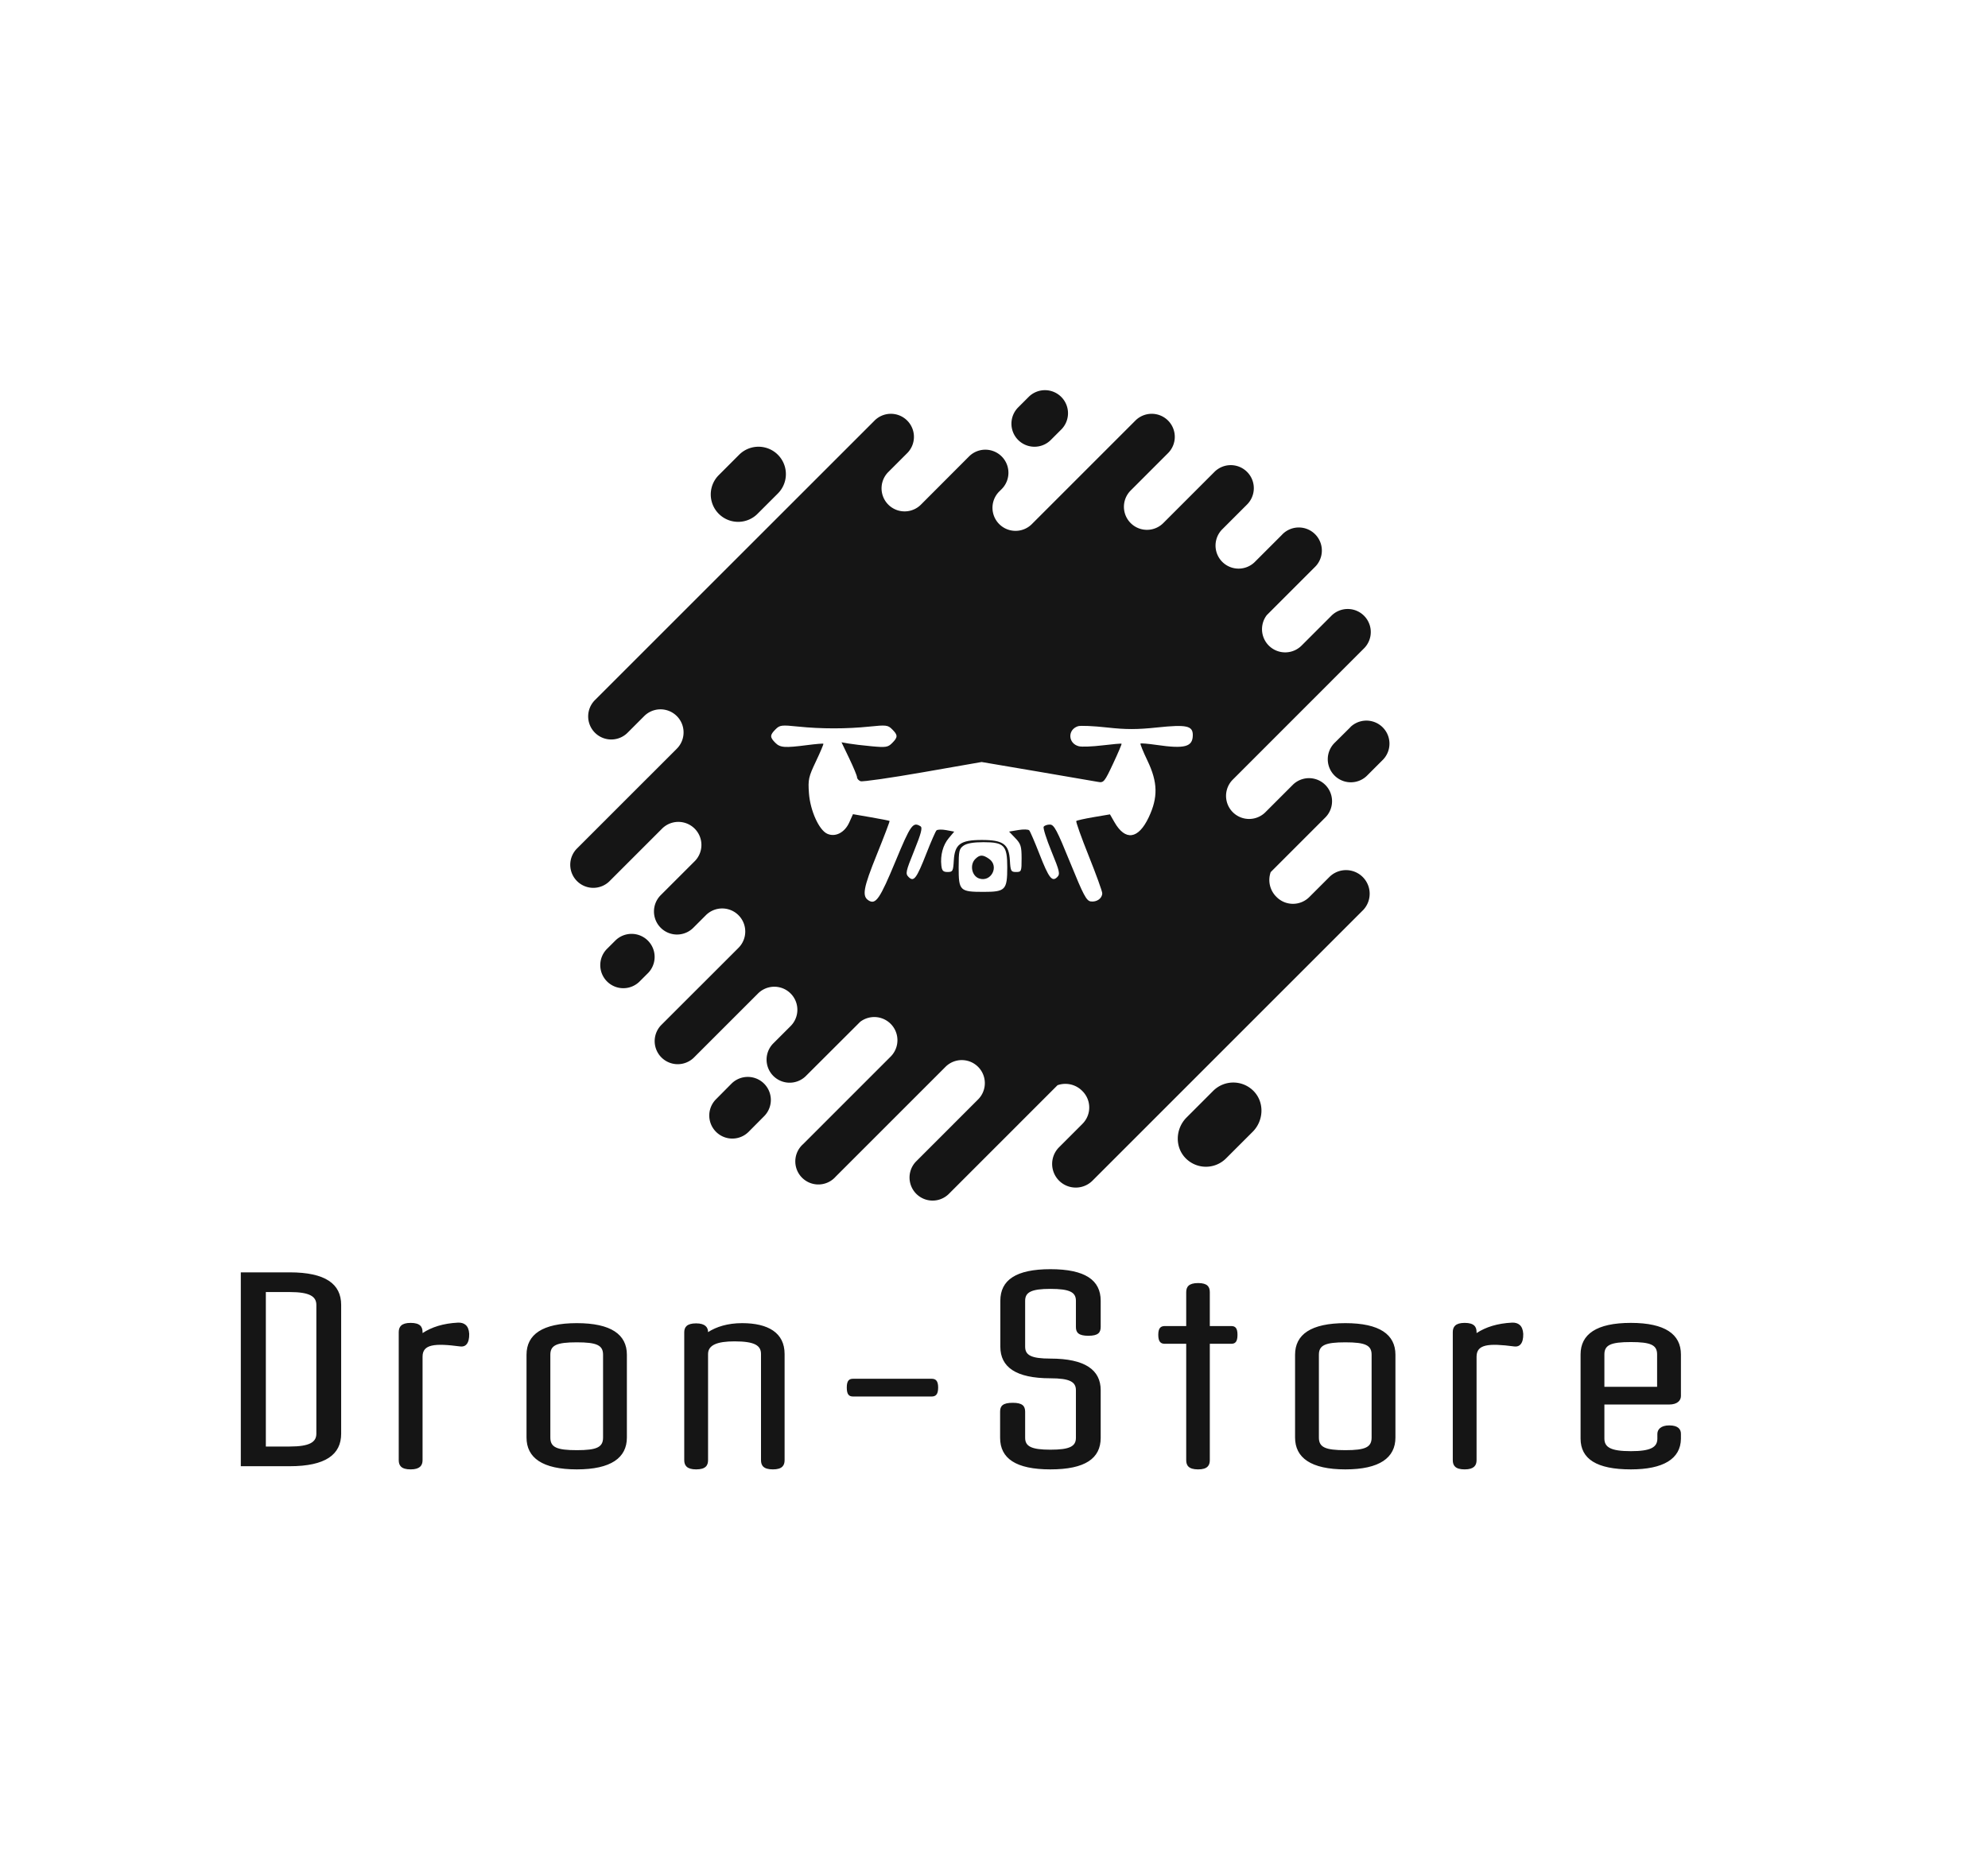 <svg xmlns="http://www.w3.org/2000/svg" version="1.1" xmlns:xlink="http://www.w3.org/1999/xlink" xmlns:svgjs="http://svgjs.com/svgjs" width="540" height="508"><svg id="SvgjsSvg1002" width="2" height="0" focusable="false" style="overflow: hidden; top: -100%; left: -100%; position: absolute; opacity: 0"><polyline id="SvgjsPolyline1003" points="0,0"></polyline><path id="SvgjsPath1004" d="M0 0 "></path></svg><defs id="SvgjsDefs16573"></defs><defs id="SvgjsDefs16574"><style>
			.lo-name path, .lo-name {
				fill: #151515;
			}
			.lo-tagline path, .lo-tagline {
				fill: #343a40;
			}
			.lo-icon path, .lo-icon {
				fill: #ffffff;
			}
			.lo-shape path, .lo-shape {
				fill: #151515;
			}
		</style></defs><g id="SvgjsG16575" fill="#151515" class="lo-shape"><title>graphic</title><g id="Слой_2" data-name="Слой 2"><g id="Слой_1-2" data-name="Слой 1"><path transform="translate(155, 106) scale(0.6,0.6)" d="M217.37,22.56l4.74-4.74a10.43,10.43,0,0,0,0-14.76h0a10.43,10.43,0,0,0-14.76,0L202.61,7.8a10.45,10.45,0,0,0,0,14.76h0A10.45,10.45,0,0,0,217.37,22.56Z" /><path transform="translate(155, 106) scale(0.6,0.6)" d="M87.58,314a10.45,10.45,0,0,0-14.76,0l-7,7.06a10.43,10.43,0,0,0,14.76,14.75l7-7.05A10.43,10.43,0,0,0,87.58,314Z" /><path transform="translate(155, 106) scale(0.6,0.6)" d="M353.06,152.55l-7.05,7a10.44,10.44,0,1,0,14.76,14.76l7.05-7.05a10.44,10.44,0,0,0-14.76-14.76Z" /><path transform="translate(155, 106) scale(0.6,0.6)" d="M31.42,267.54l3.73-3.72a10.44,10.44,0,0,0-14.76-14.76l-3.73,3.72a10.44,10.44,0,1,0,14.76,14.76Z" /><path transform="translate(155, 106) scale(0.6,0.6)" d="M322.11,65.41,309.6,77.92a10.44,10.44,0,0,1-14.76-14.76l11.39-11.39A10.44,10.44,0,0,0,291.47,37L268.3,60.18a10.43,10.43,0,0,1-14.76-14.75l16.91-16.92a10.43,10.43,0,0,0,0-14.76h0a10.45,10.45,0,0,0-14.76,0L208.62,60.82a10.44,10.44,0,0,1-14.76-14.76l1.27-1.26A10.44,10.44,0,0,0,180.37,30L158.58,51.83a10.44,10.44,0,0,1-14.76-14.77l8.36-8.36a10.44,10.44,0,1,0-14.76-14.76L11,140.33A10.44,10.44,0,0,0,25.79,155.1l7.52-7.53a10.44,10.44,0,1,1,14.76,14.77l-45,45a10.44,10.44,0,1,0,14.76,14.76l23.74-23.74a10.44,10.44,0,0,1,14.76,14.76L40.78,228.66a10.45,10.45,0,0,0,0,14.76h0a10.43,10.43,0,0,0,14.76,0l5.68-5.68A10.44,10.44,0,0,1,76,252.5L40.93,287.55a10.44,10.44,0,0,0,14.76,14.76l29.15-29.14a10.43,10.43,0,0,1,14.75,14.76l-8,8a10.44,10.44,0,0,0,14.76,14.76L131.09,286a10.49,10.49,0,0,1,13.79,15.75l-39.64,39.64A10.44,10.44,0,1,0,120,356.1l49.71-49.71a10.43,10.43,0,0,1,14.75,14.76l-28.15,28.16a10.44,10.44,0,0,0,14.76,14.76l49.35-49.36a10.7,10.7,0,0,1,11.18,2.57,10.46,10.46,0,0,1,.14,14.89L221,342.92a10.7,10.7,0,0,0,15.13,15.13l122.7-122.7a10.7,10.7,0,0,0-15.12-15.13l-9.32,9.31a10.47,10.47,0,0,1-14.9-.14,10.69,10.69,0,0,1-2.56-11.17l24.72-24.73a10.43,10.43,0,0,0-14.75-14.76l-12.54,12.54a10.44,10.44,0,0,1-14.76-14.76L359,117.08a10.44,10.44,0,1,0-14.76-14.76l-13.33,13.33a10.49,10.49,0,0,1-15.75-13.79l21.69-21.69a10.44,10.44,0,1,0-14.76-14.76Z" /><path transform="translate(155, 106) scale(0.6,0.6)" d="M84.37,56.22l9.45-9.44A12.4,12.4,0,1,0,76.28,29.24l-9.44,9.45A12.4,12.4,0,0,0,84.37,56.22Z" /><path transform="translate(155, 106) scale(0.6,0.6)" d="M290.9,317.26l-12.06,12.07c-5,5-5.42,13.27-.47,18.38a12.86,12.86,0,0,0,18.34.14l12.07-12.06c5-5,5.41-13.28.47-18.38A12.88,12.88,0,0,0,290.9,317.26Z" /></g></g></g><g id="SvgjsG16576" fill="#ffffff" class="lo-icon">
	<path transform="translate(207, 161) scale(0.6,0.6)" d="M 6.096 61.904 C 3.491 64.509, 3.476 65.476, 6 68 C 8.213 70.213, 10.223 70.357, 20.485 69.035 C 24.326 68.540, 27.598 68.264, 27.755 68.421 C 27.912 68.579, 26.397 72.167, 24.389 76.396 C 21.036 83.457, 20.777 84.634, 21.221 90.793 C 21.788 98.663, 25.752 107.474, 29.491 109.178 C 33.148 110.844, 37.390 108.679, 39.460 104.089 L 41.159 100.322 49.316 101.730 C 53.802 102.505, 57.588 103.254, 57.728 103.395 C 57.869 103.536, 55.273 110.367, 51.959 118.576 C 45.809 133.807, 45.159 137.459, 48.250 139.394 C 51.467 141.408, 53.367 138.635, 60.402 121.657 C 67.276 105.069, 68.303 103.636, 71.751 105.825 C 72.698 106.426, 71.994 109.114, 68.855 116.878 C 65.006 126.401, 64.827 127.255, 66.354 128.783 C 68.702 131.131, 69.937 129.483, 74.437 118 C 76.485 112.775, 78.515 108.131, 78.950 107.680 C 79.384 107.229, 81.371 107.167, 83.366 107.541 L 86.992 108.221 84.536 111.140 C 81.894 114.279, 80.637 118.929, 81.168 123.592 C 81.436 125.939, 81.983 126.500, 84 126.500 C 86.309 126.500, 86.523 126.101, 86.801 121.282 C 87.228 113.881, 89.802 112, 99.500 112 C 109.198 112, 111.772 113.881, 112.199 121.282 C 112.477 126.101, 112.691 126.500, 115 126.500 C 117.398 126.500, 117.500 126.248, 117.493 120.308 C 117.486 114.878, 117.137 113.752, 114.654 111.161 L 111.823 108.206 116.007 107.499 C 118.309 107.110, 120.536 107.176, 120.957 107.646 C 121.378 108.116, 123.440 112.899, 125.540 118.276 C 129.829 129.257, 131.282 131.147, 133.631 128.798 C 135.005 127.424, 134.737 126.233, 131.012 117.149 C 128.730 111.584, 127.146 106.574, 127.491 106.015 C 127.836 105.457, 129.104 105.011, 130.309 105.024 C 132.202 105.045, 133.451 107.388, 139.500 122.274 C 145.484 136.999, 146.835 139.547, 148.805 139.827 C 151.508 140.210, 153.999 138.438, 154.003 136.128 C 154.005 135.232, 151.249 127.618, 147.879 119.208 C 144.509 110.797, 141.978 103.688, 142.256 103.411 C 142.533 103.134, 146.076 102.343, 150.130 101.655 L 157.500 100.403 159.515 103.921 C 164.443 112.527, 170.333 111.704, 175.040 101.753 C 179.313 92.721, 179.162 85.867, 174.472 76.083 C 172.532 72.034, 171.115 68.552, 171.323 68.344 C 171.531 68.136, 174.806 68.415, 178.600 68.963 C 191.444 70.820, 195 69.844, 195 64.464 C 195 60.281, 192.127 59.668, 178.974 61.044 C 169.656 62.018, 164.849 62.022, 156.128 61.059 C 150.053 60.388, 144.164 60.131, 143.040 60.487 C 138.202 62.023, 138.473 68.328, 143.431 69.572 C 144.737 69.900, 149.558 69.714, 154.145 69.160 C 158.732 68.605, 162.605 68.271, 162.751 68.418 C 162.898 68.565, 161.170 72.628, 158.911 77.448 C 155.061 85.665, 154.640 86.180, 152.152 85.708 C 150.694 85.431, 138.229 83.291, 124.452 80.951 L 99.405 76.697 72.783 81.348 C 58.141 83.906, 45.450 85.726, 44.581 85.393 C 43.711 85.059, 43 84.259, 43 83.615 C 43 82.971, 41.418 79.142, 39.484 75.108 L 35.969 67.772 39.234 68.342 C 41.030 68.656, 45.710 69.210, 49.632 69.574 C 56.058 70.170, 56.975 70.025, 58.882 68.118 C 61.528 65.472, 61.532 64.532, 58.904 61.904 C 56.962 59.962, 56.212 59.871, 48.654 60.654 C 38.277 61.731, 26.723 61.731, 16.346 60.654 C 8.788 59.871, 8.038 59.962, 6.096 61.904 M 91.223 114.557 C 89.229 115.953, 89 116.969, 89 124.434 C 89 134.968, 89.540 135.500, 100.234 135.500 C 110.185 135.500, 111 134.653, 111 124.309 C 111 114.471, 109.598 113, 100.223 113 C 95.707 113, 92.703 113.520, 91.223 114.557 M 96.517 120.625 C 93.932 123.211, 94.910 128.258, 98.220 129.414 C 103.686 131.325, 107.518 123.877, 102.777 120.557 C 99.954 118.579, 98.549 118.594, 96.517 120.625" stroke="none"  fill-rule="evenodd"/>
</g><path id="SvgjsPath16577" d="M21.05-52.67L7.79-52.67L7.79 0L21.05 0C30.82 0 35.05-3.17 35.05-8.84L35.05-43.82C35.05-49.50 30.82-52.67 21.05-52.67ZM21.05-5.35L14.59-5.35L14.59-47.32L21.05-47.32C26.60-47.32 28.31-46.07 28.31-43.82L28.31-8.84C28.31-6.60 26.60-5.35 21.05-5.35ZM69.83-35.97C69.70-38.28 68.44-39.07 66.79-39.01C62.83-38.81 59.66-37.82 57.16-36.17L57.16-36.43C57.16-37.88 56.50-38.94 53.92-38.94C51.41-38.94 50.69-37.88 50.69-36.43L50.69-1.65C50.69-0.20 51.35 0.86 53.92 0.86C56.43 0.86 57.16-0.20 57.16-1.65L57.16-29.77C57.16-33.13 60.39-33.46 67.39-32.54C68.77-32.34 69.89-33.26 69.83-35.97ZM99.07-38.87C89.69-38.87 85.40-35.77 85.40-30.29L85.40-7.79C85.40-2.31 89.69 0.86 99.07 0.86C108.37 0.86 112.66-2.31 112.66-7.79L112.66-30.29C112.66-35.77 108.37-38.87 99.07-38.87ZM99.07-4.36C93.59-4.36 91.87-5.15 91.87-7.79L91.87-30.29C91.87-32.87 93.59-33.66 99.07-33.66C104.48-33.66 106.19-32.87 106.19-30.29L106.19-7.79C106.19-5.15 104.48-4.36 99.07-4.36ZM143.95-38.87C140.05-38.87 136.95-37.88 134.71-36.43C134.71-37.75 133.91-38.81 131.47-38.81C128.90-38.81 128.24-37.75 128.24-36.37L128.24-1.65C128.24-0.20 128.96 0.86 131.47 0.86C134.05 0.86 134.71-0.20 134.71-1.65L134.71-30.49C134.71-32.93 137.21-33.92 141.90-33.92C147.38-33.92 149.09-32.80 149.09-30.49L149.09-1.65C149.09-0.20 149.75 0.86 152.33 0.86C154.84 0.86 155.50-0.20 155.50-1.65L155.50-30.49C155.50-36.23 151.07-38.87 143.95-38.87ZM174.11-18.94L195.43-18.94C196.48-18.94 197.21-19.40 197.21-21.38C197.21-23.30 196.48-23.76 195.43-23.76L174.11-23.76C173.05-23.76 172.39-23.30 172.39-21.38C172.39-19.40 173.05-18.94 174.11-18.94ZM227.70 0.86C237.14 0.86 241.36-2.11 241.36-7.72L241.36-20.66C241.36-26.14 237.14-29.24 227.70-29.24C222.49-29.24 220.84-30.16 220.84-32.47L220.84-44.95C220.84-47.26 222.49-48.18 227.70-48.18C232.98-48.18 234.63-47.26 234.63-44.95L234.63-37.82C234.63-36.30 235.36-35.44 238.00-35.44C240.70-35.44 241.36-36.30 241.36-37.88L241.36-44.95C241.36-50.56 237.14-53.53 227.70-53.53C218.33-53.53 214.10-50.56 214.10-44.95L214.10-32.47C214.10-26.93 218.33-23.89 227.70-23.89C232.98-23.89 234.63-22.90 234.63-20.66L234.63-7.72C234.63-5.41 232.98-4.49 227.70-4.49C222.49-4.49 220.84-5.41 220.84-7.72L220.84-14.78C220.84-16.37 220.11-17.23 217.47-17.23C214.76-17.23 214.04-16.37 214.04-14.85L214.04-7.72C214.04-2.11 218.33 0.86 227.70 0.86ZM276.80-38.08L271.00-38.08L271.00-47.26C271.00-48.71 270.40-49.76 267.83-49.76C265.25-49.76 264.59-48.71 264.59-47.26L264.59-38.08L258.79-38.08C257.73-38.08 257.00-37.62 257.00-35.71C257.00-33.73 257.73-33.26 258.79-33.26L264.59-33.26L264.59-1.65C264.59-0.20 265.25 0.86 267.83 0.86C270.34 0.86 271.00-0.20 271.00-1.65L271.00-33.26L276.80-33.26C277.86-33.26 278.52-33.73 278.52-35.71C278.52-37.62 277.86-38.08 276.80-38.08ZM307.82-38.87C298.45-38.87 294.16-35.77 294.16-30.29L294.16-7.79C294.16-2.31 298.45 0.86 307.82 0.86C317.13 0.86 321.42-2.31 321.42-7.79L321.42-30.29C321.42-35.77 317.13-38.87 307.82-38.87ZM307.82-4.36C302.35-4.36 300.63-5.15 300.63-7.79L300.63-30.29C300.63-32.87 302.35-33.66 307.82-33.66C313.24-33.66 314.95-32.87 314.95-30.29L314.95-7.79C314.95-5.15 313.24-4.36 307.82-4.36ZM356.14-35.97C356.00-38.28 354.75-39.07 353.10-39.01C349.14-38.81 345.97-37.82 343.46-36.17L343.46-36.43C343.46-37.88 342.80-38.94 340.23-38.94C337.72-38.94 337.00-37.88 337.00-36.43L337.00-1.65C337.00-0.20 337.66 0.86 340.23 0.86C342.74 0.86 343.46-0.20 343.46-1.65L343.46-29.77C343.46-33.13 346.70-33.46 353.69-32.54C355.08-32.34 356.20-33.26 356.14-35.97ZM395.74-16.76C398.05-16.76 398.97-17.89 398.97-19.07L398.97-30.36C398.97-35.84 394.68-38.94 385.37-38.94C376.00-38.94 371.71-35.84 371.71-30.36L371.71-7.52C371.71-1.98 376.07 0.86 385.37 0.86C394.15 0.86 398.90-1.98 398.97-7.46L398.97-8.78C398.97-9.97 398.31-11.09 395.80-11.09C393.49-11.09 392.57-9.97 392.57-8.78L392.57-7.52C392.57-5.15 390.79-4.09 385.37-4.09C379.90-4.09 378.18-5.15 378.18-7.52L378.18-16.76ZM385.37-33.73C390.79-33.73 392.50-32.93 392.50-30.36L392.50-21.58L378.18-21.58L378.18-30.36C378.18-32.93 379.90-33.73 385.37-33.73Z" fill="#151515" transform="matrix(1,0,0,1,57.62,398.335)" class="lo-name"></path></svg>